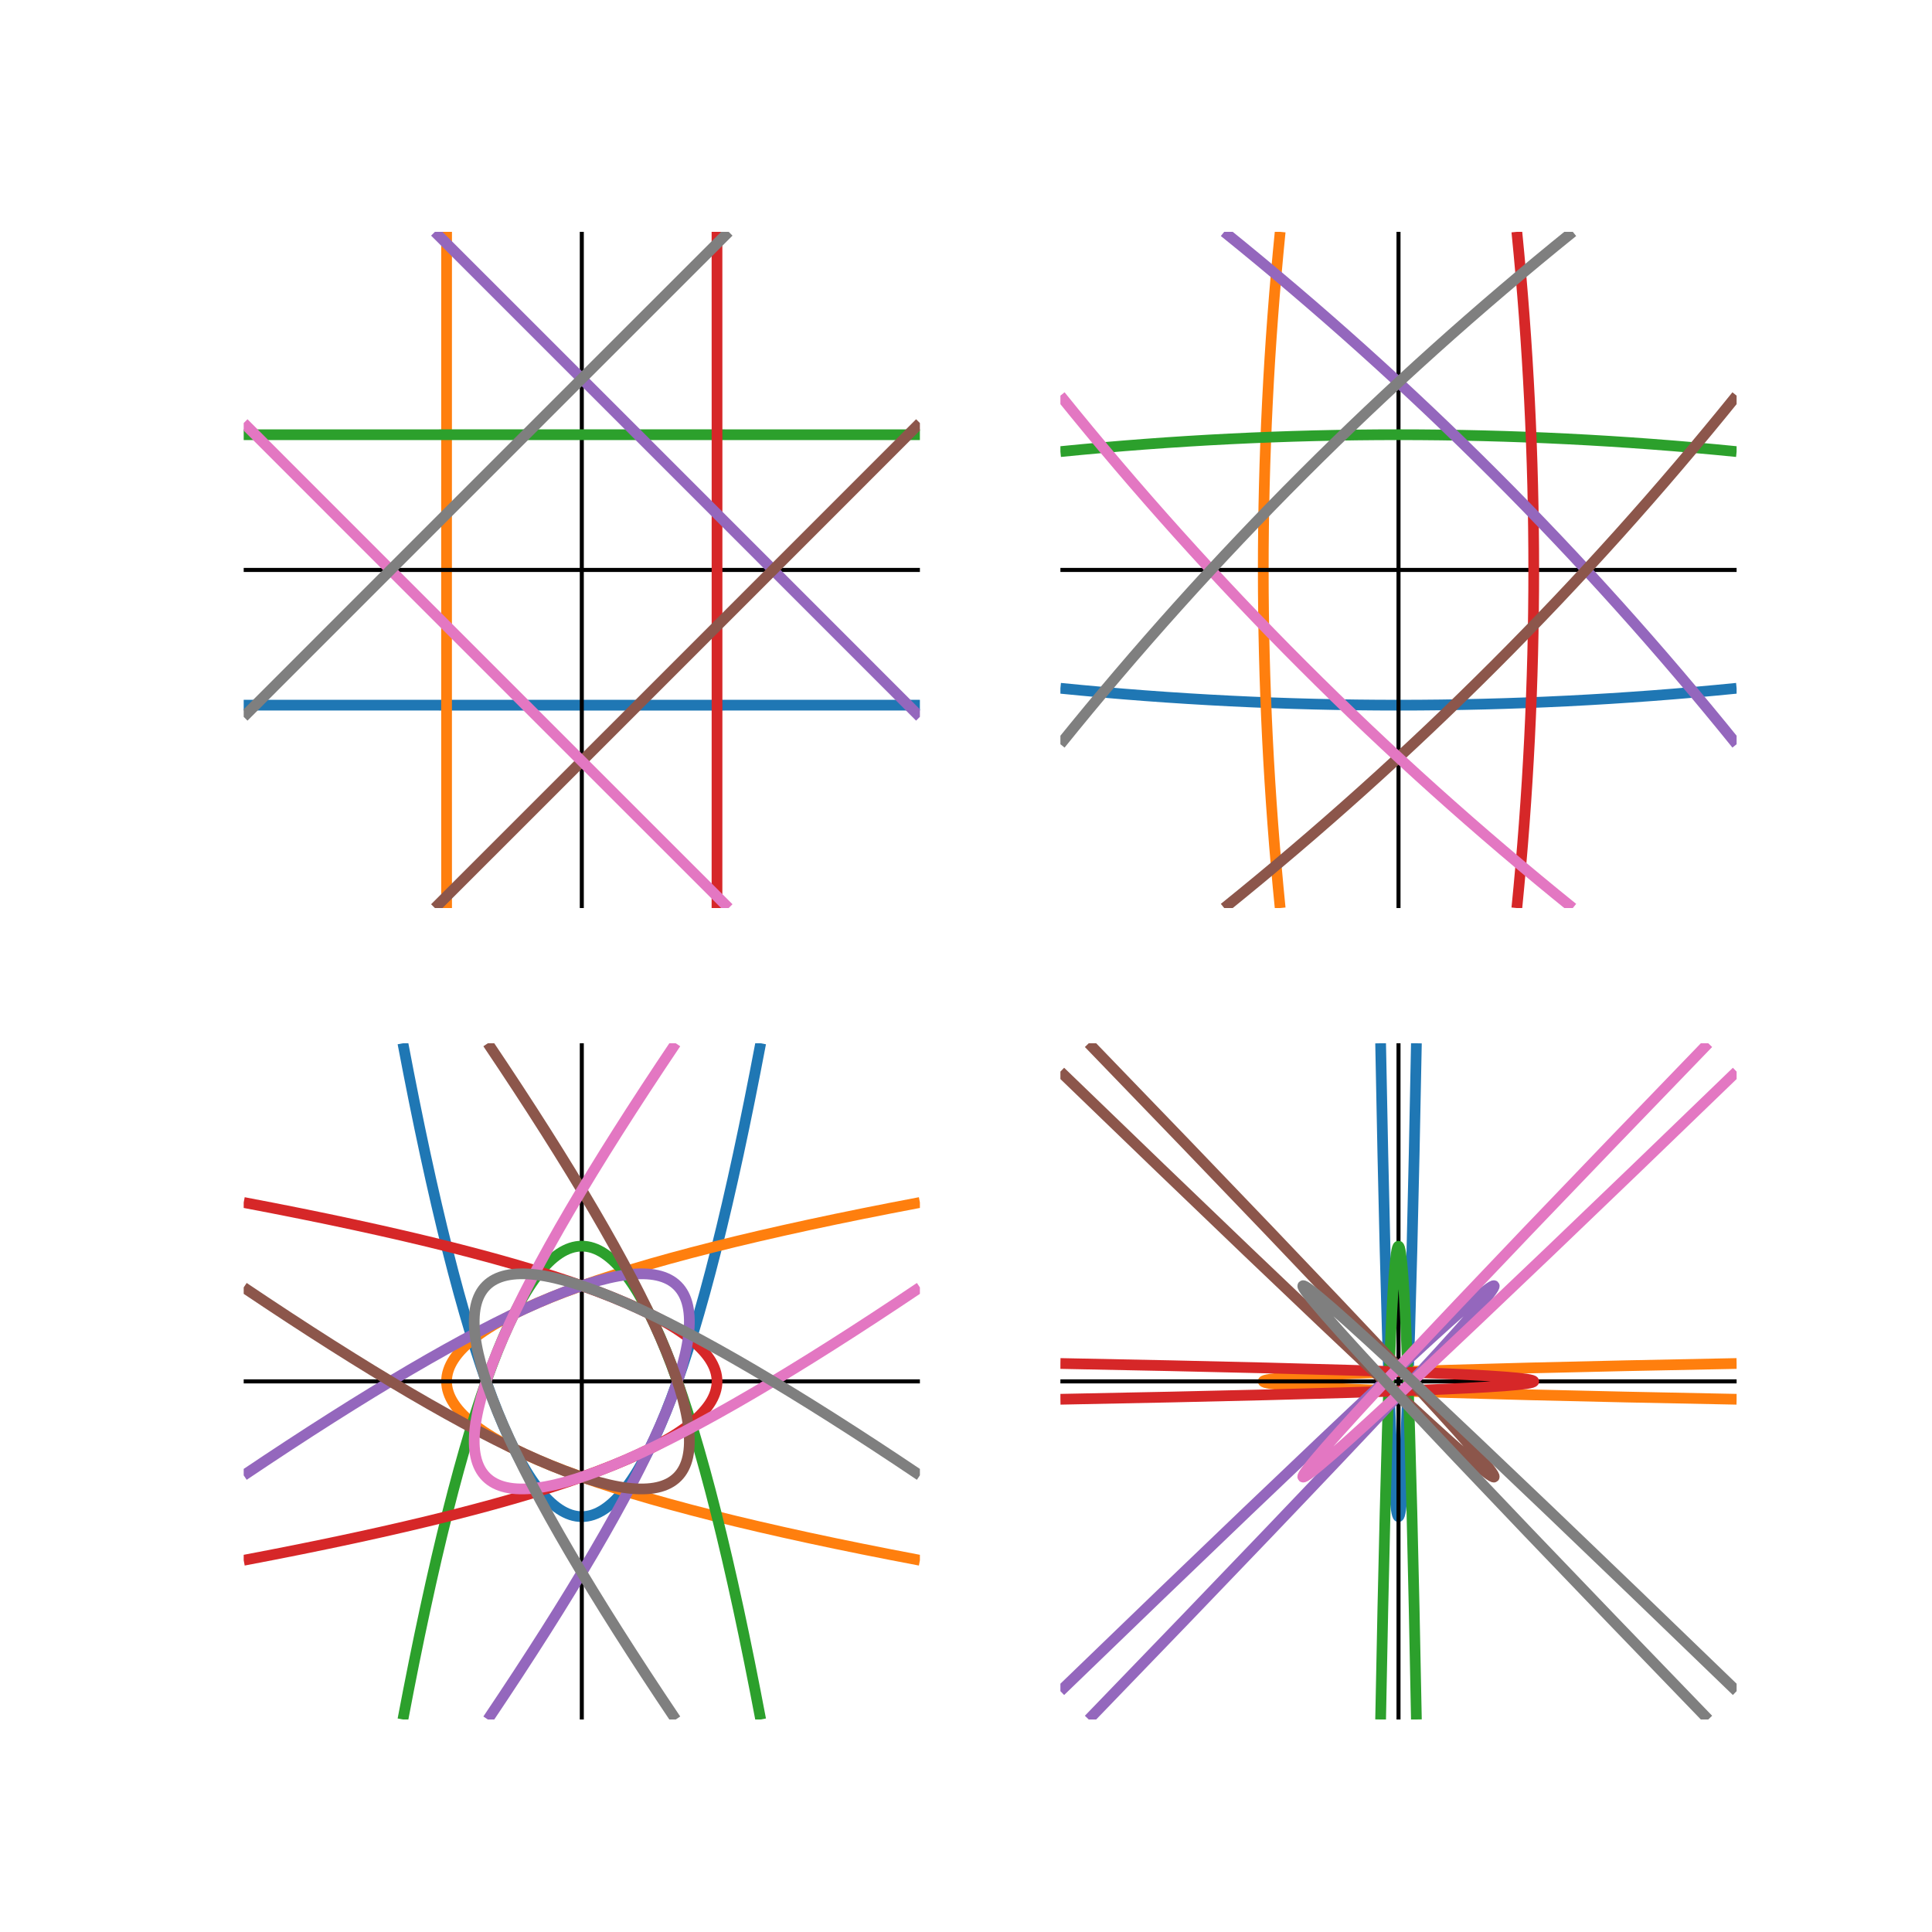 <svg xmlns="http://www.w3.org/2000/svg" xmlns:xlink="http://www.w3.org/1999/xlink" width="960" height="960" version="1.1" viewBox="0 0 720 720"><defs><style type="text/css">*{stroke-linecap:butt;stroke-linejoin:round}</style></defs><g id="figure_1"><g id="patch_1"><path d="M 0 720 L 720 720 L 720 0 L 0 0 z" style="fill:#fff"/></g><g id="axes_1"><g id="big 0"><path d="M 90.818 262.784 C 101.318 262.787 111.818 262.789 122.318 262.791 C 132.818 262.793 143.318 262.795 153.818 262.796 C 164.318 262.797 174.818 262.798 185.318 262.799 C 195.818 262.8 206.318 262.8 216.818 262.8 C 227.318 262.8 237.818 262.8 248.318 262.799 C 258.818 262.798 269.318 262.797 279.818 262.796 C 290.318 262.795 300.818 262.793 311.318 262.791 C 321.818 262.789 332.318 262.787 342.818 262.784" clip-path="url(#p1b4df1c036)" style="fill:none;stroke:#1f77b4;stroke-linejoin:miter;stroke-width:4"/></g><g id="big 1"><path d="M 166.434 86.4 C 166.431 96.9 166.429 107.4 166.427 117.9 C 166.425 128.4 166.423 138.9 166.422 149.4 C 166.421 159.9 166.42 170.4 166.419 180.9 C 166.419 191.4 166.418 201.9 166.418 212.4 C 166.418 222.9 166.419 233.4 166.419 243.9 C 166.42 254.4 166.421 264.9 166.422 275.4 C 166.423 285.9 166.425 296.4 166.427 306.9 C 166.429 317.4 166.431 327.9 166.434 338.4" clip-path="url(#p1b4df1c036)" style="fill:none;stroke:#ff7f0e;stroke-linejoin:miter;stroke-width:4"/></g><g id="line2d_1"><path d="M 90.818 212.4 L 342.818 212.4" clip-path="url(#p1b4df1c036)" style="fill:none;stroke:#000;stroke-linecap:square;stroke-width:1.5"/></g><g id="line2d_2"><path d="M 216.818 338.4 L 216.818 86.4" clip-path="url(#p1b4df1c036)" style="fill:none;stroke:#000;stroke-linecap:square;stroke-width:1.5"/></g><g id="big 2"><path d="M 342.818 162.016 C 332.318 162.013 321.818 162.011 311.318 162.009 C 300.818 162.007 290.318 162.005 279.818 162.004 C 269.318 162.003 258.818 162.002 248.318 162.001 C 237.818 162 227.318 162 216.818 162 C 206.318 162 195.818 162 185.318 162.001 C 174.818 162.002 164.318 162.003 153.818 162.004 C 143.318 162.005 132.818 162.007 122.318 162.009 C 111.818 162.011 101.318 162.013 90.818 162.016" clip-path="url(#p1b4df1c036)" style="fill:none;stroke:#2ca02c;stroke-linejoin:miter;stroke-width:4"/></g><g id="big 3"><path d="M 267.202 338.4 C 267.205 327.9 267.207 317.4 267.209 306.9 C 267.211 296.4 267.213 285.9 267.214 275.4 C 267.216 264.9 267.217 254.4 267.217 243.9 C 267.218 233.4 267.218 222.9 267.218 212.4 C 267.218 201.9 267.218 191.4 267.217 180.9 C 267.217 170.4 267.216 159.9 267.214 149.4 C 267.213 138.9 267.211 128.4 267.209 117.9 C 267.207 107.4 267.205 96.9 267.202 86.4" clip-path="url(#p1b4df1c036)" style="fill:none;stroke:#d62728;stroke-linejoin:miter;stroke-width:4"/></g><g id="big 4"><path d="M 342.818 267.147 C 335.289 259.614 327.76 252.081 320.23 244.548 C 312.7 237.016 305.17 229.483 297.64 221.951 C 290.11 214.419 282.58 206.887 275.049 199.356 C 267.518 191.824 259.987 184.293 252.456 176.762 C 244.925 169.231 237.394 161.7 229.862 154.169 C 222.331 146.639 214.799 139.108 207.267 131.578 C 199.735 124.048 192.202 116.518 184.67 108.988 C 177.137 101.459 169.605 93.929 162.072 86.4" clip-path="url(#p1b4df1c036)" style="fill:none;stroke:#9467bd;stroke-linejoin:miter;stroke-width:4"/></g><g id="big 5"><path d="M 162.072 338.4 C 169.605 330.871 177.137 323.341 184.67 315.812 C 192.202 308.282 199.735 300.752 207.267 293.222 C 214.799 285.692 222.331 278.161 229.862 270.631 C 237.394 263.1 244.925 255.569 252.456 248.038 C 259.987 240.507 267.518 232.976 275.049 225.444 C 282.58 217.913 290.11 210.381 297.64 202.849 C 305.17 195.317 312.7 187.784 320.23 180.252 C 327.76 172.719 335.289 165.186 342.818 157.653" clip-path="url(#p1b4df1c036)" style="fill:none;stroke:#8c564b;stroke-linejoin:miter;stroke-width:4"/></g><g id="big 6"><path d="M 90.818 157.653 C 98.347 165.186 105.877 172.719 113.406 180.252 C 120.936 187.784 128.466 195.317 135.996 202.849 C 143.526 210.381 151.057 217.913 158.587 225.444 C 166.118 232.976 173.649 240.507 181.18 248.038 C 188.711 255.569 196.242 263.1 203.774 270.631 C 211.306 278.161 218.837 285.692 226.37 293.222 C 233.902 300.752 241.434 308.282 248.966 315.812 C 256.499 323.341 264.032 330.871 271.565 338.4" clip-path="url(#p1b4df1c036)" style="fill:none;stroke:#e377c2;stroke-linejoin:miter;stroke-width:4"/></g><g id="big 7"><path d="M 271.565 86.4 C 264.032 93.929 256.499 101.459 248.966 108.988 C 241.434 116.518 233.902 124.048 226.37 131.578 C 218.837 139.108 211.306 146.639 203.774 154.169 C 196.242 161.7 188.711 169.231 181.18 176.762 C 173.649 184.293 166.118 191.824 158.587 199.356 C 151.057 206.887 143.526 214.419 135.996 221.951 C 128.466 229.483 120.936 237.016 113.406 244.548 C 105.877 252.081 98.347 259.614 90.818 267.147" clip-path="url(#p1b4df1c036)" style="fill:none;stroke:#7f7f7f;stroke-linejoin:miter;stroke-width:4"/></g></g><g id="axes_2"><g id="big 0"><path d="M 395.182 256.5 C 405.682 257.55 416.182 258.469 426.682 259.256 C 437.182 260.044 447.682 260.7 458.182 261.225 C 468.682 261.75 479.182 262.144 489.682 262.406 C 500.182 262.669 510.682 262.8 521.182 262.8 C 531.682 262.8 542.182 262.669 552.682 262.406 C 563.182 262.144 573.682 261.75 584.182 261.225 C 594.682 260.7 605.182 260.044 615.682 259.256 C 626.182 258.469 636.682 257.55 647.182 256.5" clip-path="url(#p4ef6478b4c)" style="fill:none;stroke:#1f77b4;stroke-linejoin:miter;stroke-width:4"/></g><g id="big 1"><path d="M 477.082 86.4 C 476.032 96.9 475.113 107.4 474.326 117.9 C 473.538 128.4 472.882 138.9 472.357 149.4 C 471.832 159.9 471.438 170.4 471.176 180.9 C 470.913 191.4 470.782 201.9 470.782 212.4 C 470.782 222.9 470.913 233.4 471.176 243.9 C 471.438 254.4 471.832 264.9 472.357 275.4 C 472.882 285.9 473.538 296.4 474.326 306.9 C 475.113 317.4 476.032 327.9 477.082 338.4" clip-path="url(#p4ef6478b4c)" style="fill:none;stroke:#ff7f0e;stroke-linejoin:miter;stroke-width:4"/></g><g id="line2d_3"><path d="M 395.182 212.4 L 647.182 212.4" clip-path="url(#p4ef6478b4c)" style="fill:none;stroke:#000;stroke-linecap:square;stroke-width:1.5"/></g><g id="line2d_4"><path d="M 521.182 338.4 L 521.182 86.4" clip-path="url(#p4ef6478b4c)" style="fill:none;stroke:#000;stroke-linecap:square;stroke-width:1.5"/></g><g id="big 2"><path d="M 647.182 168.3 C 636.682 167.25 626.182 166.331 615.682 165.544 C 605.182 164.756 594.682 164.1 584.182 163.575 C 573.682 163.05 563.182 162.656 552.682 162.394 C 542.182 162.131 531.682 162 521.182 162 C 510.682 162 500.182 162.131 489.682 162.394 C 479.182 162.656 468.682 163.05 458.182 163.575 C 447.682 164.1 437.182 164.756 426.682 165.544 C 416.182 166.331 405.682 167.25 395.182 168.3" clip-path="url(#p4ef6478b4c)" style="fill:none;stroke:#2ca02c;stroke-linejoin:miter;stroke-width:4"/></g><g id="big 3"><path d="M 565.282 338.4 C 566.332 327.9 567.251 317.4 568.038 306.9 C 568.826 296.4 569.482 285.9 570.007 275.4 C 570.532 264.9 570.926 254.4 571.188 243.9 C 571.451 233.4 571.582 222.9 571.582 212.4 C 571.582 201.9 571.451 191.4 571.188 180.9 C 570.926 170.4 570.532 159.9 570.007 149.4 C 569.482 138.9 568.826 128.4 568.038 117.9 C 567.251 107.4 566.332 96.9 565.282 86.4" clip-path="url(#p4ef6478b4c)" style="fill:none;stroke:#d62728;stroke-linejoin:miter;stroke-width:4"/></g><g id="big 4"><path d="M 647.182 277.355 C 640.078 268.546 632.868 259.844 625.551 251.248 C 618.234 242.652 610.81 234.163 603.28 225.78 C 595.75 217.397 588.113 209.121 580.37 200.951 C 572.626 192.781 564.777 184.718 556.82 176.762 C 548.863 168.805 540.8 160.955 532.631 153.212 C 524.461 145.469 516.185 137.832 507.802 130.302 C 499.419 122.772 490.93 115.348 482.334 108.031 C 473.738 100.714 465.035 93.504 456.226 86.4" clip-path="url(#p4ef6478b4c)" style="fill:none;stroke:#9467bd;stroke-linejoin:miter;stroke-width:4"/></g><g id="big 5"><path d="M 456.226 338.4 C 465.035 331.296 473.738 324.086 482.334 316.769 C 490.93 309.452 499.419 302.028 507.802 294.498 C 516.185 286.968 524.461 279.331 532.631 271.588 C 540.8 263.845 548.863 255.995 556.82 248.038 C 564.777 240.082 572.626 232.019 580.37 223.849 C 588.113 215.679 595.75 207.403 603.28 199.02 C 610.81 190.637 618.234 182.148 625.551 173.552 C 632.868 164.956 640.078 156.254 647.182 147.445" clip-path="url(#p4ef6478b4c)" style="fill:none;stroke:#8c564b;stroke-linejoin:miter;stroke-width:4"/></g><g id="big 6"><path d="M 395.182 147.445 C 402.286 156.254 409.496 164.956 416.813 173.552 C 424.13 182.148 431.553 190.637 439.084 199.02 C 446.614 207.403 454.251 215.679 461.994 223.849 C 469.737 232.019 477.587 240.082 485.544 248.038 C 493.5 255.995 501.563 263.845 509.733 271.588 C 517.903 279.331 526.179 286.968 534.562 294.498 C 542.944 302.028 551.434 309.452 560.03 316.769 C 568.626 324.086 577.328 331.296 586.137 338.4" clip-path="url(#p4ef6478b4c)" style="fill:none;stroke:#e377c2;stroke-linejoin:miter;stroke-width:4"/></g><g id="big 7"><path d="M 586.137 86.4 C 577.328 93.504 568.626 100.714 560.03 108.031 C 551.434 115.348 542.944 122.772 534.562 130.302 C 526.179 137.832 517.903 145.469 509.733 153.212 C 501.563 160.955 493.5 168.805 485.544 176.762 C 477.587 184.718 469.737 192.781 461.994 200.951 C 454.251 209.121 446.614 217.397 439.084 225.78 C 431.553 234.163 424.13 242.652 416.813 251.248 C 409.496 259.844 402.286 268.546 395.182 277.355" clip-path="url(#p4ef6478b4c)" style="fill:none;stroke:#7f7f7f;stroke-linejoin:miter;stroke-width:4"/></g></g><g id="axes_3"><g id="big 0"><path d="M 150.151 388.8 C 155.705 418.198 161.26 443.923 166.815 465.972 C 172.37 488.022 177.926 506.398 183.482 521.098 C 189.037 535.799 194.593 546.824 200.15 554.174 C 205.706 561.525 211.262 565.2 216.818 565.2 C 222.374 565.2 227.931 561.525 233.487 554.174 C 239.043 546.824 244.599 535.799 250.155 521.098 C 255.71 506.398 261.266 488.022 266.821 465.972 C 272.376 443.923 277.931 418.198 283.485 388.8" clip-path="url(#p0e27c5b4f5)" style="fill:none;stroke:#1f77b4;stroke-linejoin:miter;stroke-width:4"/></g><g id="big 1"><path d="M 342.818 448.133 C 313.42 453.687 287.696 459.242 265.646 464.797 C 243.596 470.352 225.221 475.908 210.52 481.464 C 195.82 487.019 184.794 492.575 177.444 498.131 C 170.093 503.688 166.418 509.244 166.418 514.8 C 166.418 520.356 170.093 525.912 177.444 531.469 C 184.794 537.025 195.82 542.581 210.52 548.136 C 225.221 553.692 243.596 559.248 265.646 564.803 C 287.696 570.358 313.42 575.913 342.818 581.467" clip-path="url(#p0e27c5b4f5)" style="fill:none;stroke:#ff7f0e;stroke-linejoin:miter;stroke-width:4"/></g><g id="line2d_5"><path d="M 90.818 514.8 L 342.818 514.8" clip-path="url(#p0e27c5b4f5)" style="fill:none;stroke:#000;stroke-linecap:square;stroke-width:1.5"/></g><g id="line2d_6"><path d="M 216.818 640.8 L 216.818 388.8" clip-path="url(#p0e27c5b4f5)" style="fill:none;stroke:#000;stroke-linecap:square;stroke-width:1.5"/></g><g id="big 2"><path d="M 283.485 640.8 C 277.931 611.402 272.376 585.677 266.821 563.628 C 261.266 541.578 255.71 523.202 250.155 508.502 C 244.599 493.801 239.043 482.776 233.487 475.426 C 227.931 468.075 222.374 464.4 216.818 464.4 C 211.262 464.4 205.706 468.075 200.15 475.426 C 194.593 482.776 189.037 493.801 183.482 508.502 C 177.926 523.202 172.37 541.578 166.815 563.628 C 161.26 585.677 155.705 611.402 150.151 640.8" clip-path="url(#p0e27c5b4f5)" style="fill:none;stroke:#2ca02c;stroke-linejoin:miter;stroke-width:4"/></g><g id="big 3"><path d="M 90.818 581.467 C 120.216 575.913 145.941 570.358 167.991 564.803 C 190.041 559.248 208.416 553.692 223.116 548.136 C 237.817 542.581 248.842 537.025 256.193 531.469 C 263.543 525.912 267.218 520.356 267.218 514.8 C 267.218 509.244 263.543 503.688 256.193 498.131 C 248.842 492.575 237.817 487.019 223.116 481.464 C 208.416 475.908 190.041 470.352 167.991 464.797 C 145.941 459.242 120.216 453.687 90.818 448.133" clip-path="url(#p0e27c5b4f5)" style="fill:none;stroke:#d62728;stroke-linejoin:miter;stroke-width:4"/></g><g id="big 4"><path d="M 181.798 640.8 C 197.365 617.653 210.512 596.925 221.24 578.616 C 231.968 560.307 240.276 544.417 246.165 530.947 C 252.053 517.477 255.522 506.426 256.57 497.795 C 257.619 489.164 256.248 482.953 252.456 479.162 C 248.665 475.371 242.454 473.999 233.823 475.048 C 225.192 476.096 214.142 479.565 200.671 485.453 C 187.201 491.342 171.311 499.65 153.002 510.378 C 134.693 521.106 113.965 534.253 90.818 549.82" clip-path="url(#p0e27c5b4f5)" style="fill:none;stroke:#9467bd;stroke-linejoin:miter;stroke-width:4"/></g><g id="big 5"><path d="M 90.818 479.78 C 113.965 495.347 134.693 508.494 153.002 519.222 C 171.311 529.95 187.201 538.258 200.671 544.147 C 214.142 550.035 225.192 553.504 233.823 554.552 C 242.454 555.601 248.665 554.229 252.456 550.438 C 256.248 546.647 257.619 540.436 256.57 531.805 C 255.522 523.174 252.053 512.123 246.165 498.653 C 240.276 485.183 231.968 469.293 221.24 450.984 C 210.512 432.675 197.365 411.947 181.798 388.8" clip-path="url(#p0e27c5b4f5)" style="fill:none;stroke:#8c564b;stroke-linejoin:miter;stroke-width:4"/></g><g id="big 6"><path d="M 251.839 388.8 C 236.272 411.947 223.124 432.675 212.396 450.984 C 201.668 469.293 193.36 485.183 187.472 498.653 C 181.583 512.123 178.115 523.174 177.066 531.805 C 176.017 540.436 177.389 546.647 181.18 550.438 C 184.971 554.229 191.182 555.601 199.813 554.552 C 208.444 553.504 219.495 550.035 232.965 544.147 C 246.435 538.258 262.325 529.95 280.634 519.222 C 298.943 508.494 319.671 495.347 342.818 479.78" clip-path="url(#p0e27c5b4f5)" style="fill:none;stroke:#e377c2;stroke-linejoin:miter;stroke-width:4"/></g><g id="big 7"><path d="M 342.818 549.82 C 319.671 534.253 298.943 521.106 280.634 510.378 C 262.325 499.65 246.435 491.342 232.965 485.453 C 219.495 479.565 208.444 476.096 199.813 475.048 C 191.182 473.999 184.971 475.371 181.18 479.162 C 177.389 482.953 176.017 489.164 177.066 497.795 C 178.115 506.426 181.583 517.477 187.472 530.947 C 193.36 544.417 201.668 560.307 212.396 578.616 C 223.124 596.925 236.272 617.653 251.839 640.8" clip-path="url(#p0e27c5b4f5)" style="fill:none;stroke:#7f7f7f;stroke-linejoin:miter;stroke-width:4"/></g></g><g id="axes_4"><g id="big 0"><path d="M 514.515 388.8 C 515.071 418.198 515.626 443.923 516.182 465.972 C 516.737 488.022 517.293 506.398 517.848 521.098 C 518.404 535.799 518.959 546.824 519.515 554.174 C 520.071 561.525 520.626 565.2 521.182 565.2 C 521.737 565.2 522.293 561.525 522.849 554.174 C 523.404 546.824 523.96 535.799 524.515 521.098 C 525.071 506.398 525.627 488.022 526.182 465.972 C 526.738 443.923 527.293 418.198 527.849 388.8" clip-path="url(#p9eb620d5e3)" style="fill:none;stroke:#1f77b4;stroke-linejoin:miter;stroke-width:4"/></g><g id="big 1"><path d="M 647.182 508.133 C 617.784 508.689 592.059 509.244 570.009 509.8 C 547.959 510.355 529.584 510.911 514.884 511.466 C 500.183 512.022 489.158 512.578 481.807 513.133 C 474.457 513.689 470.782 514.244 470.782 514.8 C 470.782 515.356 474.457 515.911 481.807 516.467 C 489.158 517.022 500.183 517.578 514.884 518.134 C 529.584 518.689 547.959 519.245 570.009 519.8 C 592.059 520.356 617.784 520.911 647.182 521.467" clip-path="url(#p9eb620d5e3)" style="fill:none;stroke:#ff7f0e;stroke-linejoin:miter;stroke-width:4"/></g><g id="line2d_7"><path d="M 395.182 514.8 L 647.182 514.8" clip-path="url(#p9eb620d5e3)" style="fill:none;stroke:#000;stroke-linecap:square;stroke-width:1.5"/></g><g id="line2d_8"><path d="M 521.182 640.8 L 521.182 388.8" clip-path="url(#p9eb620d5e3)" style="fill:none;stroke:#000;stroke-linecap:square;stroke-width:1.5"/></g><g id="big 2"><path d="M 527.849 640.8 C 527.293 611.402 526.738 585.677 526.182 563.628 C 525.627 541.578 525.071 523.202 524.515 508.502 C 523.96 493.801 523.404 482.776 522.849 475.426 C 522.293 468.075 521.737 464.4 521.182 464.4 C 520.626 464.4 520.071 468.075 519.515 475.426 C 518.959 482.776 518.404 493.801 517.848 508.502 C 517.293 523.202 516.737 541.578 516.182 563.628 C 515.626 585.677 515.071 611.402 514.515 640.8" clip-path="url(#p9eb620d5e3)" style="fill:none;stroke:#2ca02c;stroke-linejoin:miter;stroke-width:4"/></g><g id="big 3"><path d="M 395.182 521.467 C 424.58 520.911 450.304 520.356 472.354 519.8 C 494.404 519.245 512.779 518.689 527.48 518.134 C 542.18 517.578 553.206 517.022 560.556 516.467 C 567.907 515.911 571.582 515.356 571.582 514.8 C 571.582 514.244 567.907 513.689 560.556 513.133 C 553.206 512.578 542.18 512.022 527.48 511.466 C 512.779 510.911 494.404 510.355 472.354 509.8 C 450.304 509.244 424.58 508.689 395.182 508.133" clip-path="url(#p9eb620d5e3)" style="fill:none;stroke:#d62728;stroke-linejoin:miter;stroke-width:4"/></g><g id="big 4"><path d="M 405.738 640.8 C 431.356 614.302 453.718 591.061 472.823 571.076 C 491.928 551.091 507.776 534.364 520.367 520.893 C 532.958 507.423 542.291 497.21 548.366 490.255 C 554.442 483.299 557.26 479.602 556.82 479.162 C 556.38 478.722 552.682 481.54 545.727 487.615 C 538.772 493.691 528.559 503.024 515.089 515.615 C 501.618 528.205 484.891 544.054 464.906 563.159 C 444.921 582.264 421.68 604.626 395.182 630.244" clip-path="url(#p9eb620d5e3)" style="fill:none;stroke:#9467bd;stroke-linejoin:miter;stroke-width:4"/></g><g id="big 5"><path d="M 395.182 399.356 C 421.68 424.974 444.921 447.336 464.906 466.441 C 484.891 485.546 501.618 501.395 515.089 513.985 C 528.559 526.576 538.772 535.909 545.727 541.985 C 552.682 548.06 556.38 550.878 556.82 550.438 C 557.26 549.998 554.442 546.301 548.366 539.345 C 542.291 532.39 532.958 522.177 520.367 508.707 C 507.776 495.236 491.928 478.509 472.823 458.524 C 453.718 438.539 431.356 415.298 405.738 388.8" clip-path="url(#p9eb620d5e3)" style="fill:none;stroke:#8c564b;stroke-linejoin:miter;stroke-width:4"/></g><g id="big 6"><path d="M 636.626 388.8 C 611.008 415.298 588.646 438.539 569.54 458.524 C 550.435 478.509 534.587 495.236 521.997 508.707 C 509.406 522.177 500.073 532.39 493.997 539.345 C 487.922 546.301 485.104 549.998 485.544 550.438 C 485.984 550.878 489.681 548.06 496.636 541.985 C 503.592 535.909 513.805 526.576 527.275 513.985 C 540.745 501.395 557.473 485.546 577.458 466.441 C 597.442 447.336 620.684 424.974 647.182 399.356" clip-path="url(#p9eb620d5e3)" style="fill:none;stroke:#e377c2;stroke-linejoin:miter;stroke-width:4"/></g><g id="big 7"><path d="M 647.182 630.244 C 620.684 604.626 597.442 582.264 577.458 563.159 C 557.473 544.054 540.745 528.205 527.275 515.615 C 513.805 503.024 503.592 493.691 496.636 487.615 C 489.681 481.54 485.984 478.722 485.544 479.162 C 485.104 479.602 487.922 483.299 493.997 490.255 C 500.073 497.21 509.406 507.423 521.997 520.893 C 534.587 534.364 550.435 551.091 569.54 571.076 C 588.646 591.061 611.008 614.302 636.626 640.8" clip-path="url(#p9eb620d5e3)" style="fill:none;stroke:#7f7f7f;stroke-linejoin:miter;stroke-width:4"/></g></g></g><defs><clipPath id="p1b4df1c036"><rect width="252" height="252" x="90.818" y="86.4"/></clipPath><clipPath id="p4ef6478b4c"><rect width="252" height="252" x="395.182" y="86.4"/></clipPath><clipPath id="p0e27c5b4f5"><rect width="252" height="252" x="90.818" y="388.8"/></clipPath><clipPath id="p9eb620d5e3"><rect width="252" height="252" x="395.182" y="388.8"/></clipPath></defs></svg>